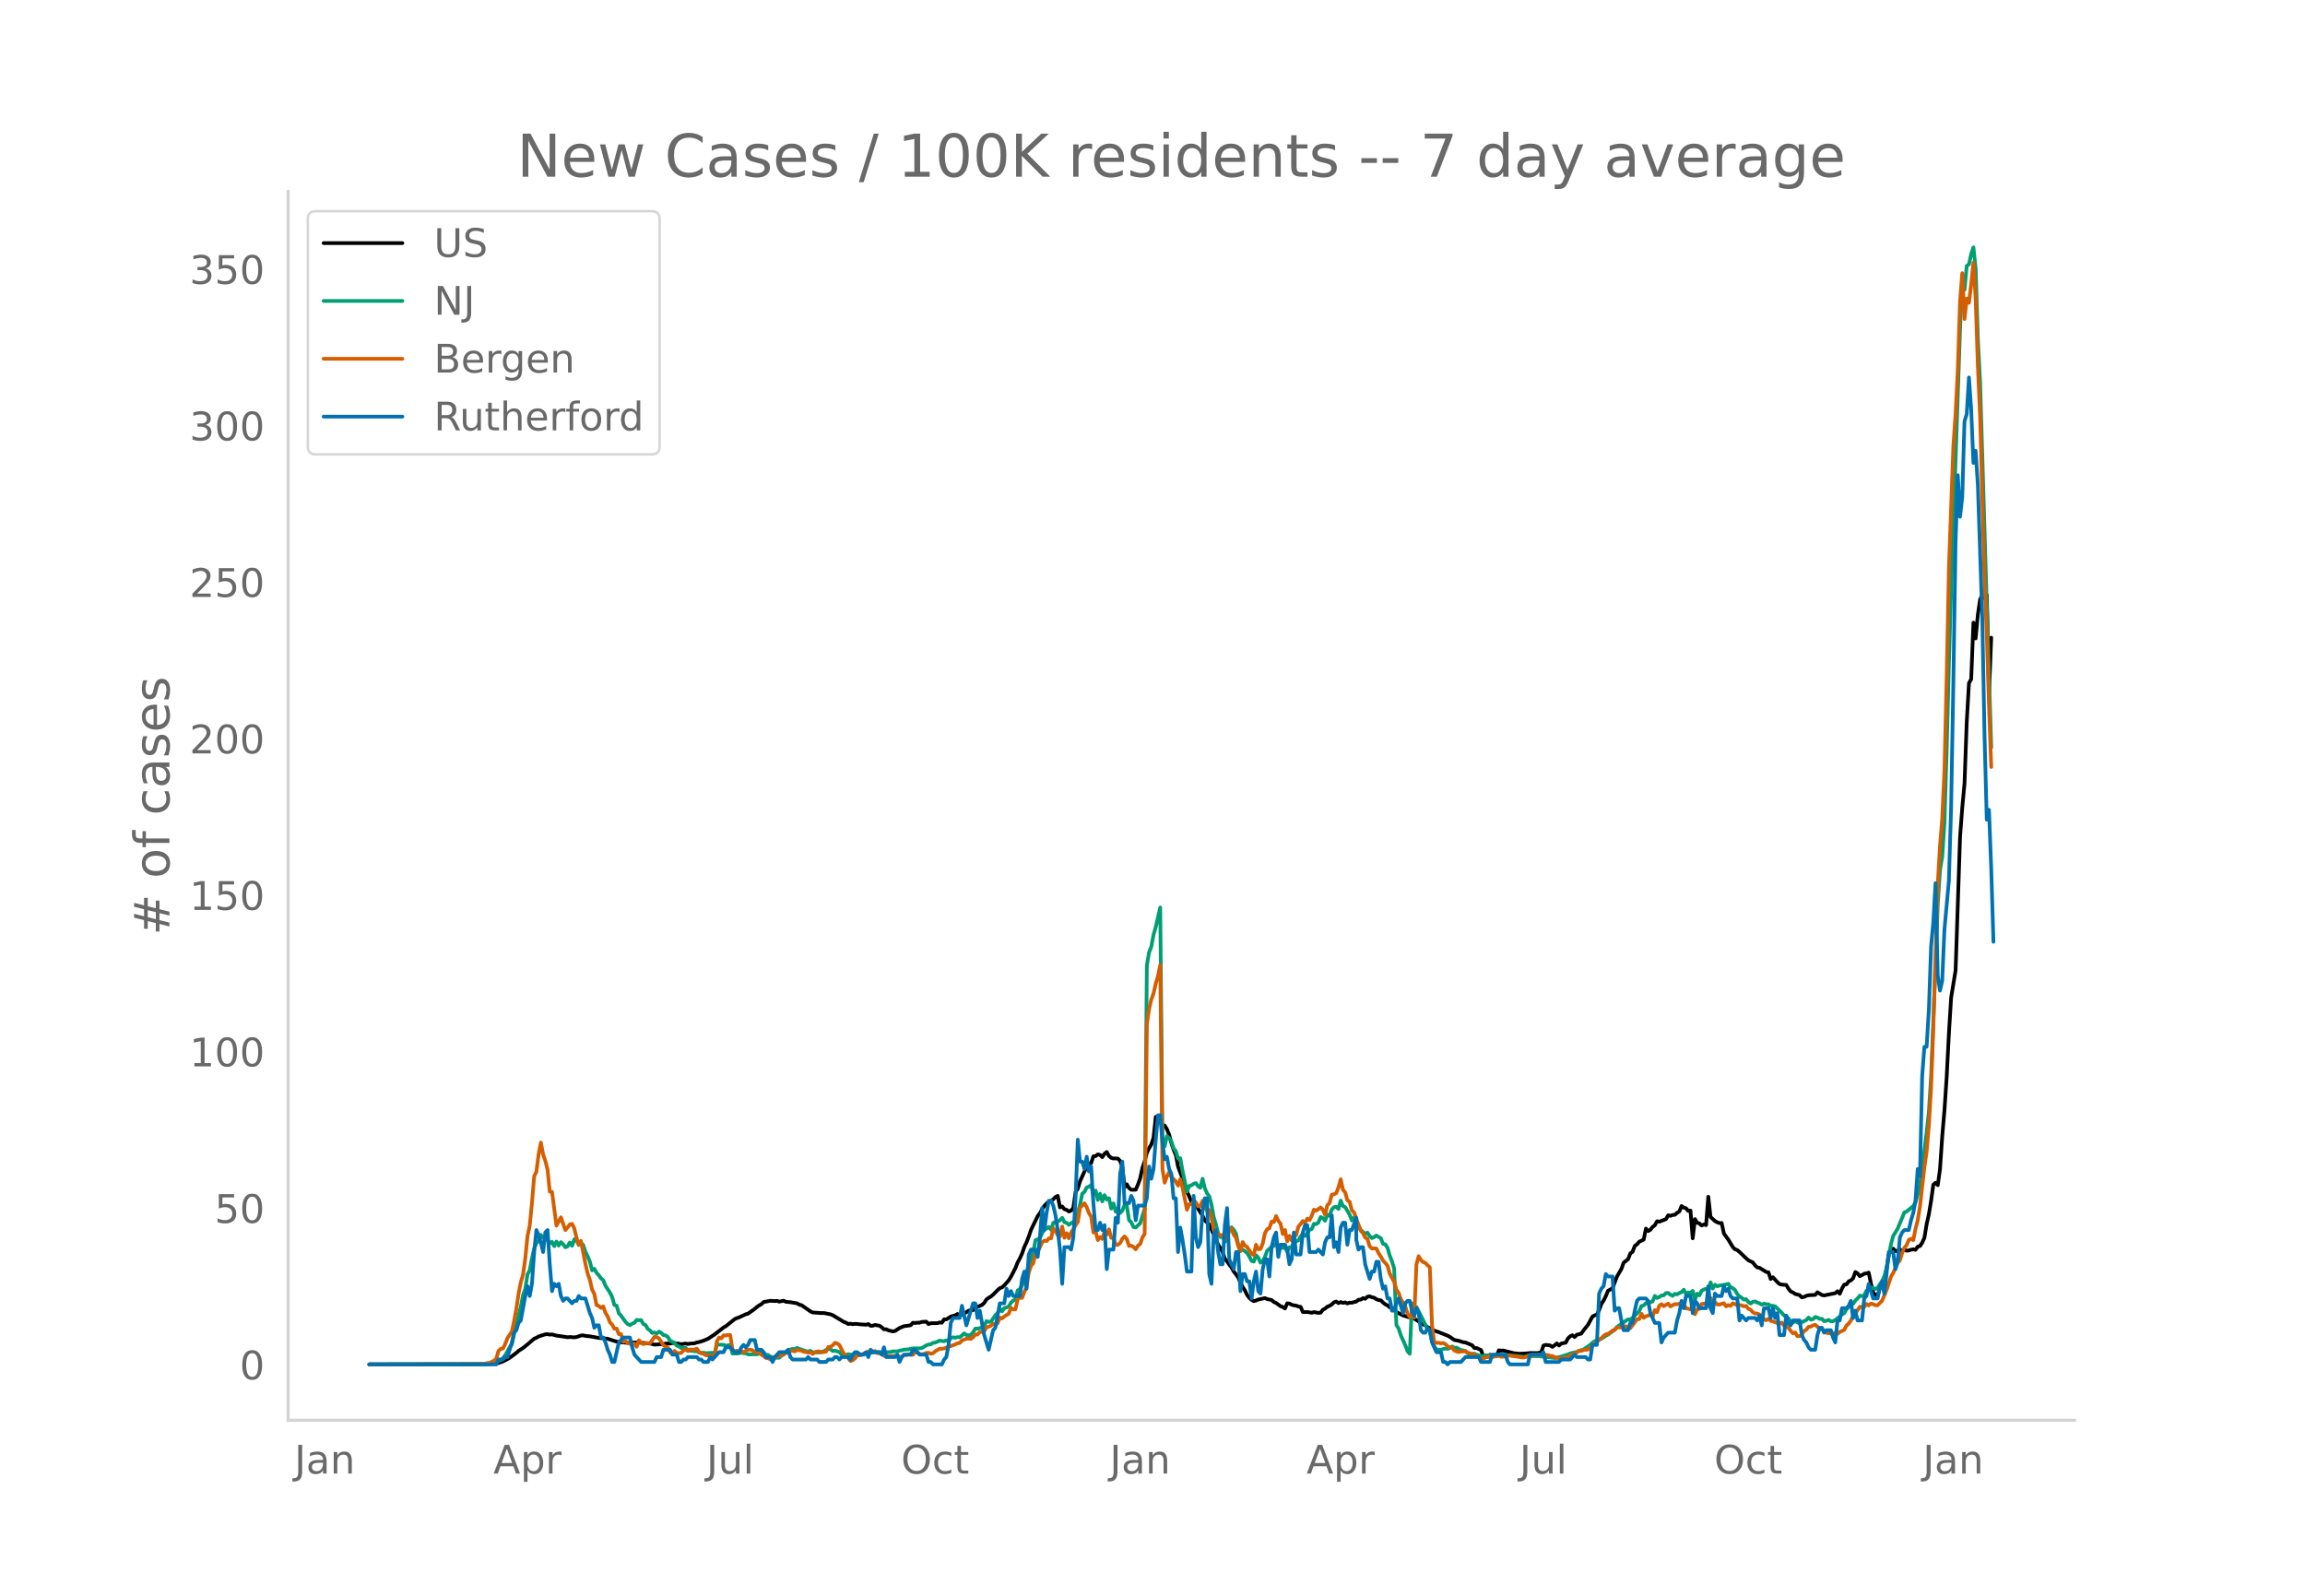 <svg height="864" viewBox="0 0 936 648" width="1248" xmlns="http://www.w3.org/2000/svg" xmlns:xlink="http://www.w3.org/1999/xlink"><defs><style>*{stroke-linecap:butt;stroke-linejoin:round}</style></defs><g id="figure_1"><path d="M0 648h936V0H0z" style="fill:#fff" id="patch_1"/><g id="axes_1"><path d="M117 576.72h725.4V77.76H117z" style="fill:none" id="patch_2"/><path clip-path="url(#pdf9f439cc8)" d="m149.973 554.04 46.134-.08 4.523-.19 1.81-.323 1.809-.604 1.809-.96.905-.5 2.713-2.04.905-.804 1.81-1.163 1.808-1.458 1.81-1.533.904-.777.905-.392.904-.523 2.714-.868.905-.064.904.187.905-.085 1.81.487 2.713.378 1.81.284.904-.09 1.81.131.904-.12 1.809-.621.904-.078.905.232 1.81.174 3.618.648 3.618.338 1.81.605 1.809.562 1.809.264 3.618.3.905-.232.904.073.905-.106 5.428.49 1.809.417 2.714-.137 1.809-.26.904-.069.905.05.905-.23 1.809.16 1.809.314 1.81-.246.904.178.904-.156 1.81-.134.904-.337.905-.155 1.809-.564 1.81-.771 2.713-1.763 3.618-2.833.905-.5 3.618-2.894.905-.426.905-.291 2.713-1.272.905-.24 2.714-1.927.904-.788.905-.637.905-.492.904-.874 2.714-.492 1.81.11.904-.076.904.314 1.81-.383.904.445 1.81.16 2.713.467.905.55.904.19 3.619 2.53.904.44 3.619.243.904-.03 2.714.532.905.351 4.523 2.74.904.316.905.542.905-.16.904.225.905-.128.904.023.905.137 2.714.179.904-.27.905.713.905-.043.904-.307 1.81.32.904.627.905.836.904-.05.905.462 1.81.425.904-.185 1.809-1.217 1.81-.73 1.808-.223.905-.166.905-1 .904.101.905-.126.904.006.905-.315 1.81-.1.904.972.904-.349 2.714-.04.905-.28.904.123.905-1.386.905.046 1.809-1.157 1.809-.512.905-.538.904.797.905-.638 1.809-.875.905-.636 1.809-.233.904-.964 2.714-1.127.905-.82.904-1.428.905-.655.905-.509.904-.763 1.81-1.836.904-.806.905-.311.904-.801 1.81-2.07.904-1.448 1.81-3.52.904-2.31.904-1.616.905-2.016.905-2.618.904-1.926.905-2.34.904-2.692 2.714-5.587.905-1.21.904-1.627.905-1.32.905-.96.904-.715.905-.31.904-.722.905-.898.905-.46.904 4.676.905-.386.904 1.135.905.259.905.662.904-.353.905-1.139.904-6.347.905-1.413.905-3.004 2.713-5.983.905-1.026.905-.414.904-2.719.905-.1.904-.681.905.201.905.916.904-1.389.905-.69.904 1.622.905.754.905.238.904-.035.905.084.904.944.905 2.445.905 8.313.904-1.27.905 1.539.904.692 1.81-.032.904-2.075.905-2.563.904-4.135.905-2.75.905-3.474.904-1.88.905-1.495.904-2.728.905-8.494.905 2.196.904-.36.905 1.411.904.279.905 1.474.905 2.257.904 3.37.905 2.752.904 2.113.905 4.713 1.81 4.806 1.809 5.384.904 1.896.905 2.236.904-.854.905 2.008.905 1.644 1.809 2.836.904 1.888 1.81 1.693 1.809 3.926.904 2.242.905 1.943 1.81 3.063.904 2.704.904 1.043.905 1.395.905 1.106.904 1.653.905 1.123.904 1.3.905 2.086.905 1.762.904 1.373.905 1.872.904 1.196.905.826.905.476.904-.232.905-.408 2.714-.577.904.39 1.81.39.904.79.905.419 1.809 1.284.904.337.905.6.905-2.092.904.096.905.466.904.27.905.085.905.39.904.114.905 2.066.904.076.905-.04 1.81.301.904-.27 1.809.346.905-.122.904-1.16.905-.479.904-.767.905-.348.905-.57.904-.887.905-.304.904.662.905-.446.905.327.904-.19.905.425.904-.324.905.015 1.81-.466.904-.719.904-.034.905-.617.905.257.904-.849.905-.147.904.374.905.179.905.602.904.364.905.092.904.902.905.733.905.413.904.806.905.188.904.432.905 1.268 2.714 1.41 2.714.826.904-.144 4.523 2.934.905.404.904.74.905.383 1.81 1.023 1.808.615 1.81.718 1.809.712.904.488 1.81 1.256 1.809.34 1.81.576.904.104 2.714 1.131.904 1.114.905.014 1.809.82.905 2.546 1.809.132.904-.771.905.464.905-.211.904.203.905-2.258.904.12.905-.035 4.523 1.141.905.039.904.15 3.619-.206.904-.126 2.714.06 1.81-.273.904-2.78.904-.303 1.81.219.904.606.905-.628.904-.788.905.87.905-.824 1.809-.353.904-1.704.905-.88.905-.433.904.731.905-.934 1.809-.452.905-1.317 1.809-2.26 1.809-3.338.905-.506.904-.265.905-1.876.904-2.473.905-1.393.905-1.814.904-2.191 1.81-.95 1.809-4.79 1.809-3.101.904-2.527 1.81-1.416.904-2.352.905-.652.904-2.392.905-.65.905-1.053 1.809-.854.904-4.47.905.984.905-.5.904-1.164.905-.676.904-1.636.905.18 2.714-1.045.904-1.55.905.205.905-.325.904-.087.905-.789.904-.556.905-2.216.905.667.904.246.905 1.062.904-.125.905 11.254.905-7.794.904 1.483.905.283.904.84.905-.436.905.268.904-11.511.905 8.212 1.81 1.642.904.519.904.318.905-.022.904 4.254 1.81 2.512 1.809 2.985.904.918.905.316.905.74 2.713 2.615.905.788 1.81.872.904 1.222.905.815.904.142 2.714 1.69.905.155.904 2.711.905-.717 1.809 1.982.905.795.904.21 1.81.14.904 1.543.905 1.103.904.388.905.623 1.809.485.905.912.904-.207.905-.439.904-.234 2.714-.155.905-1.051 1.809 1.116.905.171 4.523-.924.904-.786.905 1.023.904-2.08.905-1.63.905-.084.904-1.226.905-.415.904-.846.905-2.527.905.537.904 1.125.905-.43.904-.568.905-.126.905-.307.904 4.394.905 3.769.904.906.905.41.905-3.175.904-.915.905-1.074 1.809-11.594.905-1.852.904-.587.905 1.043.904-.26.905-.538.905.841.904-.654.905.377.904-.1.905-.3.905-.158.904.208.905-1.262.904-.272.905-1.354.905-1.999.904-5.533.905-4.017.904-5.445.905-6.577.905-.772.904.967.905-6.485.904-13.313.905-10.58.905-13.575.904-17.694.905-14.53 1.809-11.044 1.81-54.248.904-11.895.904-9.635.905-25.087.905-15.777.904-1.595.905-22.96.904 6.416.905-9.749.905-6.096.904-1.837.905 1.273.904-1.24.905 39.938.905-22.598h0" style="fill:none;stroke:#000;stroke-linecap:round;stroke-width:1.5" id="line2d_1"/><path clip-path="url(#pdf9f439cc8)" d="m149.973 554.04 47.039-.094 2.714-.243.904-.18.905-.309.905-.617.904-.286.905-.849.904-1.134 1.81-3.253.904-1.16.905-4.429 2.714-10.897.904-4.743.905-2.512.904-5.79.905-1.76.905-4.816.904-3.945.905-2.288.904-.684.905-2.588.905 1.1.904-.522 1.81 2.883.904-.65.905 1.74.904-1.87.905 1.667.904-1.425.905.84.905 1.247.904-.372.905-1.576.904 1.347.905-2.6.905.333.904 1.928.905-.765.904.748.905 2.77.905 1.867.904 2.187.905 3.549.904-.677.905 1.635.905.998.904 1.278.905.703.904 2.271 1.81 2.784.904 1.832.905 3.23.905.229.904 3.12.905.98 1.809 2.492.905.914.904.413.905-.597.904-.36.905-1.163.905.145.904-.094.905 1.634.904.398.905 1.568.905.617.904 1.068.905-.233.904.445.905-.775.905.436.904.95.905.092.904.697.905 1.483 1.81.879.904 1.157.904.286.905.67 1.81-.071.904.936.904.237.905-.01.905.227.904-.05.905.559.904.135.905-.084.905.21 2.713-.161.905.243.905-3.585 2.713.1.905.374 1.81-.366.904 3.532h1.809l.905-.122.904-.244.905.262.904.019.905.406.905.058.904-.082 1.81.03 1.809-.54.904.017.905.63.904.139.905.756.905.09 1.809.317.904-.039.905-.834.905-.511.904-1.096.905-.55.904-.388.905-.186.905.078.904-.475 1.81.67 1.809.639.904.186.905-.348.904.675 2.714-.033 1.81-.413.904-.576.905-.43.904.184.905.677.904-.11 1.81.496.904 1.137.905.572.904-.513.905-.276.905.178 1.809.23.904-.424.905-.14.905.369 1.809-.546 1.81-.204 1.808-.332 3.619.152 2.713-.188.905-.254 1.81.025.904-.325.905-.125.904-.296 1.81-.052.904-.318.905-.119 2.713-.006.905-.125 1.81-1.091.904-.342.904-.061.905-.613.905-.103 1.809-.795 1.809.246.905-.354.904.407.905-1.399.904-.255.905.17.905-.256.904.086.905-.734.904-.879.905.668.905.113.904-.143.905-1.071.904-1.478h.905l.905-.186 1.809-.871.904-1.993.905.298.905-.049 1.809-2.655.904-.794.905-1.903.905 1.116.904-1.255 1.81-.672.904-1.58.905-.843.904-.378.905-3.76.904-.551.905-1.41.905-3.993.904-1.271.905-3.128 1.809-4.88.905-5.161.904-.33.905-.508.904-2.022.905-1.41.905-.469.904-.646.905 1.165.904-2.784.905-.509.905-.01.904-.595.905-.959.904 1.773.905.263.905.8.904-.677.905-.499.904-.654 1.81-6.317.904-4.478.905-.763.904-1.778.905-.327.905-.669.904 4.115.905-1.872.904 3.835.905-2.525.905 3.087.904-2.531.905 1.768.904-.503.905 4.189.905-2.087.904 3.326.905-1.302.904 1.823.905-.918.905-2.38.904.393.905 5.836.904.873.905 1.934.905.186 1.809-1.703 1.81-5.85.904-98.834.904-5.33.905-2.318.904-4.871.905-3.107 1.81-7.924.904 93.534.904 3.43.905-4.142.905.791.904 1.341.905 2.887.904 1.042.905 3.034.905-.084.904 4.986 1.81 8.604.904-2.349.905-.278.904-.592.905-.305.905 1.286.904.617.905-3.65.904 3.83.905 2.012.905 1.283.904 3.324.905 5.109.904 2.978.905 3.594.905 1.562.904-.09.905 1.95.904-.873.905-4.209.905-.75.904 1.014.905 1.539.904 4.424.905 2.281.905-.114.904.533.905.777.904 1.402.905 1.797.905.28.904-2.574.905.971.904 2.026.905-.61.905-1.683.904-2.57.905-.734.904-.895.905-.268.905-1.171.904.78.905.35.904.844.905-.265.905 1.707.904-1.711.905-.172.904-1.27.905-1.058.905-.297.904-1.615.905-1.053.904.836.905-1.097.905-1.345.904-.36.905-2.13.904.147.905-.673.905-2.22.904.442.905 1.08.904-2.468.905.497.905-2.59.904-.961.905-.143.904.875.905-3.402.905 2.187.904.452 1.81 3.054.904 2.374.905-1.172.904 2.609.905.687.904 1.729 1.81 1.572.904-.495.905 1.386.904.847.905-.385.905-.66 1.809 1.085.904 2.28.905.18.905 1.406.904 3.162.905 2.329.904 2.974.905 22.87.905 1.462.904 2.789 1.81 4.013.904 2.44.905 1.014.904-20.417.905 2.29.904-.855 1.81 3.518 1.809 3.675.904 1.7.905.905.905 4.176.904 2.014.905 1.316.904.008.905.143.905-.4.904-.172.905.086.904-.272.905-.673.905.548.904-.065 1.81 1.026.904.1.905.342.904.789.905.251.905.112.904-.194.905.472 1.809.48.905-.054.904-.21 1.81.052.904-.075.905.182.904-.125.905.039.904.223 1.81-.043 1.809-.313.904.212 1.81.1 2.713.35 1.81-.039 1.809-.229 2.714-.008 2.713.34 3.619.44 2.714-.592 1.809-.597.904-.263.905-.428 2.714-.599.904-.486 1.81-.495 2.713-1.899.905-.848.905-.638 2.713-1.049.905-.509.905-.676.904-.43 2.714-2.064.905-1.061.904-.577.905-.795.904-.464.905-.73.905-.492.904.034.905-.646 2.714-2.743.904-2.095.905-.215.904-.905.905-.393.905.018.904-.343.905-2.24.904.83.905-.36.905-.654.904-.074.905-.891.904-.066.905.712.905.458.904-.818.905.237.904-.554.905-.348.905-.997.904 1.752.905-.642.904.278.905-.906.905 3.627.904-2.484.905.679.904-1.9.905-.502.905-.272.904.83.905-3.443.904 2.5.905-1.529.905.593.904-.263 1.81-.287 1.809-.415.904 1.444.905.282.904.795.905 1.633.905.949.904.566.905.724.904-.154.905 1.151.905.611.904-.703.905-.178.905.491.904.296.905.536.904-.4.905.218.905.043.904.597.905.012.904.217 2.714 2.635.905 1.098.904.382.905.826.905 1.308.904.348.905-.66.904.637.905.223.905-.36 1.809-.854.904-1.016.905.817.905-.184.904-.875.905.25.904.527.905-.018.905.942.904-.161.905-.354.904.59.905-.063.905-.509 1.809-1.347.904-.891.905-.48.905-1.585.904-1.042 1.81-1.196.904-1.329.905-.854.904-1.147.905.202.904-.37.905-1.842.905-.531.904-.773.905.194.904.428.905-.546 1.81-2.676.904-2.003.904-3.294 1.81-9.695.904-3.326 1.81-2.958 2.713-6.593.905-.372 2.714-2.214.904-1.494.905-3.283.904-3.954.905-6.23 1.81-14.962.904-8.375.904-14.14 1.81-45.879.904-24.197.905-13.93.904-5.39.905-13.778.905-29.778.904-34.86.905-30.22 3.618-105.47.905-22.101.904 5.95.905-9.683.905-.632.904-4.215.905-2.684.904 8.596.905 28.64.905 17.563 2.713 90.482 1.81 57.78h0" style="fill:none;stroke:#009e73;stroke-linecap:round;stroke-width:1.5" id="line2d_2"/><path clip-path="url(#pdf9f439cc8)" d="m149.973 554.04 43.42-.097 3.619-.176.905-.272h.904l.905-.546.904-.409.905-.876.905-3.156.904-.798.905-.117.904-1.83.905-2.397 1.81-2.687.904-4.344.904-4.947.905-6.096.905-4.597.904-3.136.905-6.525.904-9.096.905-4.246.905-9.115.904-10.927.905-1.87.904-7.05.905-4.753.905 4.753.904 2.648.905 3.545.904 8.96.905.097 1.81 13.712 1.808-3.37 1.81 5.162.904-1.052.905-1.246.904-.214.905 1.791.905 3.857.904 2.727.905-1.461 1.81 9.388.904 3.857.904 2.629.905 3.876.904 1.83.905 4.5.905.312.904.818.905-.604.904 2.63.905 1.46.905 2.337.904.955.905 1.675.905-.039.904 2.24.905.02.904 3.096.905-.292.905.857.904.195 1.81.02.904 1.226.905-2.63.904.877.905.702.904-.41 1.81.04 1.809-2.61.904.097.905.526 1.81 2.766.904.603.904.332.905 2.006.905.194.904-.798.905.798.904.078.905-.078.905-.993.904-.39.905.604.904-.642.905.136.905-.078.904-.35.905 1.304.904.604.905.117.905.643 1.809.039.904.409.905-.02.905-6.077.904-1.538.905.35.904-1.266.905.117.905-.311.904.116.905 5.96.904.76.905-.37.905.312.904-.176.905.526.904-.662.905-.448.905.039.904.195.905.76 1.809.291.905.78.904.525.905.78.904.136.905.448.905-.662.904-.04.905-.506 1.809-.467.905-.331.904-.643h.905l.904-.838h.905l.905.254.904-.604 1.81.292.904.448.905.078.904.312.905-.176.904.682.905-.682.905-.311h.904l.905.35 1.809-.33.905-1.812.904-.098.905-.623.904-.993.905.253.905.623 1.809 3.584.904.545 1.81 2.357.904-.331.905-.76.904-1.246.905.02.905-.234.904-.526 1.81-.76.904.253.905-.292.904-.156.905.838.904.078.905.292.905.72.904-.058.905.214 3.618-.175.905.468.905-.04.904-.681.905-.02.904-.311.905.156h.905l.904-.974.905.117.904.564.905.098.905-.117.904-.39.905-.078.904.39.905-.195.905-.798 1.809-1.052.904.02.905-.137 1.81-.662 1.808-.623.905-.332.905-.467.904-.156.905-.954 1.809-.76.905-.039.904.117.905-.643.904-1.149.905.04.905-1.053.904-.039.905-.253.904-1.539 1.81-.662.904-.915.905.526.904-.604.905-2.357.905.35.904-.798 1.81-1.13.904-2.337.905.624.904-.078.905-3.915.904-.974.905.292.905-2.454.904-1.987.905-5.901.904-2.708.905-1.032.905-3.74.904-.974.905-1.753.904-2.084.905-.662.905.214.904-1.09.905-.04.904-4.05.905 1.07.905 1.734.904.507.905-4.032.904 4.538.905-1.87.905 2.065.904-2.338.905-1.285.904-1.636.905-1.305.905-5.882 1.809-1.734.904 1.578.905 2.376.905 1.48.904 6.408.905-.33.904 3.408.905-1.208.905.74.904-2.882.905 1.11.904-2.104.905 3.448h.905l.904 2.824h.905l.904-.701.905-1.811.905-.877.904 1.052.905 2.785.904-.078.905.487.905.955.904-1.48.905-.643.904-2.65.905-1.46.905-85.077.904-6.252.905-3.896.904-2.434.905-4.032.905-3 .904-4.48.905 82.857.904 5.512.905-2.551.905-1.695.904 1.87 1.81 1.87.904 1.714.905-2.61.904 3.35 1.81 9.037.904-2.24.905-.02.904-1.265.905.506.905 1.617.904-.059.905-2.162.904 2.669.905 1.246.905-.194.904 3.019.905 5.22.904 2.025.905-.72.905.818.904-.215.905 1.91.904-.274.905-4.48.905.254.904 2.454.905 1.227.904 3.37.905 2.162.905-3.76.904 1.461.905.585 1.809 2.726.905.546.904-4.227.905 1.831.904-.097.905-2.22.905-4.208.904-1.616.905-.39.904-2.707.905.214.905-2.415.904 1.909.905 1.149.904 4.207.905-1.636.905 4.616.904-2.24.905 1.87.904-2.357.905.253.905-3.506.904-1.013.905-1.266.904.74.905-1.694.905.604.904-1.773.905-2.493.904.429 1.81-1.325.904.896.905 2.104.904-3.896.905-.915.905-3.39.904-.135.905-.468.904-2.318.905-3.31.905 4.206.904 1.091.905 3.253.904.565.905 3.486.905.838 2.713 7.498.905.896.905 1.831.904.506.905 3.058.904.877.905-.059.905.059.904 1.89.905 1.363.904 1.636.905.935.905 1.13.904 3.194.905 1.81.904 1.462.905 3.35.905 1.188.904 2.63 1.81 2.94.904 2.883.905 1.402.904-1.636.905 1.87.904-21.58.905-3.35.905 1.557.904.838.905.331.904.993.905.78.905 23.548.904 6.933.905.215.904-.02.905.234.905-.136.904.428.905.877.904.428.905.078.905 1.208.904.39.905.252.904-.253h.905l.905-.175.904.74.905.175 1.81.604.904.623 1.809.877.905.039.904-.429.905-.195 1.809-.058.905-.097.904-.254.905-.097.904.41 1.81-.118.904-.35.905-.04 5.427.858.905-.312.905-.487.904.04 1.81-.332 2.713-.156.905.234 1.809-.04.905.332.904.078 1.81.799 2.713.194.905-.506.904-.098 1.81-1.07.904-.312 1.81-1.11h.904l.905-.312 1.809-.214.904-.819.905-.973 3.618-2.766.905-.955.905-.662.904-.234.905-.545.904-.76.905-.253.905-.974 1.809-.077.904-.468.905.078.905.253.904.448 2.714-3.584.905-.097.904-2.123.905 1.617.904-.643.905-.214.905-.507.904.877.905-2.65.904.819.905-2.571.905-.662.904.798 1.81-1.013.904 1.13 1.81-.954.904.097.904-.253.905.467.905-.272.904 1.714.905.116.904.293.905-.682.905 2.649.904-2.006.905-.156.904-1.967 1.81-.254.904.994.905-3.253.904 1.948.905-.273.905 1.013.904.039 1.81-.565.904 1.285.905-.506.904.312.905-1.072 1.81.819.904-.059.904.078.905.448.904-.175.905 1.188.905.35.904 1.013.905.487.905.059.904.35.905 1.032.904.838.905.487.905-.604.904.877.905.175 1.809.701.905.195.904-.39.905 1.286.904-.448 1.81 2.532.904.993.905-.35.904 1.519.905-.04.905-.583.904-1.52.905-.506.904-1.169.905-.097.905-.526.904-.195.905.74.904 1.091.905-.273.905.994.904.662.905.234 1.809.156.905-.429.904.506.905-.779 1.809-.818.905-1.772.904-.799.905-1.246.904-1.987.905-.915 1.81-2.65 1.808.02.905-1.227.905.623.904-.74.905.215.904.448h.905l1.81-1.85 1.808-4.247 1.81-5.512.904-1.52 1.81-4.09.904-1.012.905-3.02.904-2.103.905-1.013.904-2.181.905-.429.905.546.904-4.577.905-3.487.904-5.59 1.81-16.01.904-6.252.905-10.654.904-15.621.905-23.88 1.81-58.704.904-15.211.904-11.278.905-19.497.905-38.175.904-44.058 1.81-49.589.904-12.972.905-17.977.904-27.775.905-11.355.904 18.62.905-8.297.905 1.714.904-7.557.905-8.785.904 14.628.905 27.502.905 20.315 1.809 67.196.904 21.386.905 29.489.905 24.308h0" style="fill:none;stroke:#d55e00;stroke-linecap:round;stroke-width:1.5" id="line2d_3"/><path clip-path="url(#pdf9f439cc8)" d="M149.973 554.04h51.562l.905-1.984h1.809l.904-.992h.905l1.81-5.952.904-3.968.904-.992.905-2.976.905-.992 1.809-9.92.904-3.968.905 3.968.905-4.96.904-12.896.905-8.929.904 1.984.905 2.977.905 3.968.904-7.937.905-.992.904 13.889.905 10.912.905-2.976.904.992.905-.992.904 4.96.905 1.984.905-.992h.904l1.81 1.984.904-.992h.905l.904-1.984.905.992h1.81l1.808 5.952.905 1.984.904 3.968.905-.992h.905l.904 4.96h.905l.904 1.984.905 2.976.905 1.984.904 2.976h.905l1.81-7.936 1.808-1.984h2.714l.905 3.968.904 2.976 2.714 2.976h5.428l.904-1.984h1.81l.904-2.976h2.714l.905 1.984h1.809l.904 2.976h.905l.905-.992h.904l.905-.992h3.618l.905.992h.904l.905.992h1.81l.904-1.984.904.992 2.714-2.976h1.81l.904-1.984h1.81l1.808 1.984h1.81l.904-1.984.905-.992.904.992.905-.992.905-1.984h1.809l.904 3.968h1.81l.904.992.905 1.984h1.809l.905 1.984.904-1.984 1.81-1.984h2.713l.905-.992.904 2.976.905.992h5.428l.904-.992.905.992h2.714l.904.992h2.714l.905-.992h1.809l.904-.992h.905l.905.992.904-.992h2.714l.905.992.904-1.984.905-.992h.904l.905.992h1.81l.904-.992.904 1.984.905-2.976.905.992h2.713l.905.992.905-2.976.904 3.968h3.619l.904-.992.905 2.976.905-1.984.904-.992h2.714l.905-1.984h.904l1.81 1.984h2.713l.905 2.976h.904l.905.992h3.618l.905-1.984.905-.992.904-4.96.905-8.928.904-1.984h2.714l.905-4.96 1.809 7.936 2.714-8.928h.904l.905 5.952.905-2.976 1.809 9.92 1.809 5.952 1.81-7.936.904-.992 1.809-9.92h1.81l.904-5.952.904 2.976.905-1.984.905 1.984h2.713l.905-6.944.905-2.976.904 6.944.905-13.888.904-1.984h1.81l.904 2.976.905-7.937.904-11.904.905 8.928.905-6.944.904-4.96h.905l.904 1.984.905 3.968.905 5.952.904 7.937.905 13.888.904-14.88h1.81l.904.992.905-4.96.904-15.873.905-23.808.905 8.928h.904l.905 2.976.904-4.96.905 5.952.905-1.984.904 14.88.905 10.912h.904l.905-2.976.905 2.976.904-1.984.905 17.857.904-7.936h1.81l.904-12.897.905 1.984.904-19.84.905-4.96.905 16.864h1.809l.904-2.976.905 1.984.905 7.936.904-5.952h2.714l.905-2.976.904-12.896.905 4.96.904-3.968.905-11.904.905-9.92h.904l.905 10.912.904 6.944.905-.992.905 4.96.904 1.984.905 9.92h.904l.905 21.825.905-9.92.904 4.96.905 5.952.905 6.944h1.809l.904-30.753.905 16.864.905 3.969.904-1.984.905-12.897.904-4.96h.905l.905 30.753.904 3.968.905-19.84.904-1.985.905 8.929.905 4.96h.904l.905-15.873.904-6.944.905 20.833 1.81 3.968.904-6.944h.904l.905 15.872.905-6.944h.904l.905 2.976h.904l.905 6.944.905-6.944.904-3.968.905 7.936.904.992.905-9.92.905-3.968h.904l.905 6.944.904-11.904.905-3.969.905-1.984.904 9.92.905-4.96h1.809l.905 1.985.904 5.952.905-1.984.904-10.913.905 8.929h1.81l.904-8.929.904-2.976h.905l.905 10.913h2.713l.905-.992 1.81 1.984.904-4.96.904-1.985h.905l.905-8.928.904 12.897.905-1.984.904 3.968.905-9.92.905-1.985h.904l.905 8.929.904-5.953h.905l1.81-4.96v8.928l.904 3.969.904-.992h.905l.905 6.944 1.809 5.952.904-2.976h.905l.905-3.968h.904l.905 6.944.904 3.968.905-.992.905 4.96h.904l.905 4.96h.904l.905-2.976.905-1.984 1.809 5.952.904-3.968.905-.992h.905l.904 3.968.905 1.984.904-2.976.905 1.984.905 6.944.904.992h.905l.904-1.984.905.992.905 4.96 1.809 3.968h1.81l.904 3.968h.904l.905.992.904-.992h4.523l1.81-1.984h5.427l.905 1.984h3.618l.905-2.976h5.428l.904 2.976.905.992h7.237l.904-3.968h4.523l.905-.992.904 3.968h5.428l.905-.992h3.618l1.81-1.984.904.992h3.618l.905.992h.904l.905-5.952h1.81l.904-20.832.904-1.984.905-.992.905-4.96.904.992h1.81l.904 13.888.905-.992h.904l.905 4.96.904 3.968h1.81l.904-2.976h.905l.904-4.96.905-3.968.905-.992h2.713l.905.992.905 4.96 1.809 3.968h1.809l.905 7.936.904-1.984 1.81-1.984h2.713l.905-4.96.904-2.976.905-4.96.905 2.976.904-4.96h1.81l.904 6.944.905-4.96.904.992.905 1.984h2.714l.904-8.928.905 8.928.904 1.984.905-7.936.905.992h1.809l.904-3.968.905 1.984.905-.992.904 2.976.905.992h1.81l.904 8.928.904-1.984 1.81 1.984.904-.992h2.714l.905.992.904-1.984.905 3.968.904-6.944h1.81l.904 3.968.905-3.968.904 3.968.905-1.984.905 8.928h1.809l.904-7.936.905 2.976.905.992.904-1.984h2.714l.905 5.952.904 1.984.905.992.904 1.984.905.992h1.81l.904-5.952.904-2.976h.905l.905 1.984.904-.992h1.81l.904 2.976.905 1.984.904-8.928h.905l.904-4.96h1.81l.904-.992.905-1.984.904 6.944.905-2.976.905 3.968h1.809l.904-8.928.905-.992.905-4.96 1.809 5.952h1.809l.905-4.96.904-1.984.905 4.96.904-7.936.905-8.928h1.81l.904 6.944.904-2.976.905-9.92.905-1.985.904-.992h1.81l.904-3.968.905-2.976.904-4.96.905-12.896.904 2.976.905-40.672.905-11.904h.904l.905-14.88.904-25.793.905-9.92.905-15.872.904 37.696.905 5.952.904-3.968.905-20.832 1.81-19.84.904-29.76.904-50.593.905-57.536.905-26.785.904 16.865.905-7.936.904-30.753.905-2.976.905-14.88.904 12.896.905 21.824.904-4.96.905 13.888 1.81 54.561.904 47.616.904 33.729.905-3.968.905 23.808.904 29.76h0" style="fill:none;stroke:#0072b2;stroke-linecap:round;stroke-width:1.5" id="line2d_4"/><path d="M117 576.72V77.76" style="fill:none;stroke:#d3d3d3;stroke-linecap:square;stroke-linejoin:miter;stroke-width:1.25" id="patch_3"/><path d="M117 576.72h725.4" style="fill:none;stroke:#d3d3d3;stroke-linecap:square;stroke-linejoin:miter;stroke-width:1.25" id="patch_4"/><g id="matplotlib.axis_1"><g id="xtick_1"><g style="fill:#696969" transform="matrix(.16 0 0 -.16 119.548 598.378)" id="text_1"><defs><path d="M9.813 72.906h9.859V5.078q0-13.187-5-19.14-5-5.954-16.094-5.954h-3.75v8.297h3.078q6.531 0 9.219 3.672Q9.813-4.39 9.813 5.078z" id="DejaVuSans-74"/><path d="M34.281 27.484q-10.89 0-15.093-2.484-4.204-2.484-4.204-8.5 0-4.781 3.157-7.594 3.156-2.797 8.562-2.797 7.485 0 12 5.297 4.516 5.297 4.516 14.078v2zm17.922 3.72V0H43.22v8.297Q40.14 3.328 35.547.953q-4.594-2.375-11.234-2.375-8.391 0-13.36 4.719Q6 8.016 6 15.922q0 9.219 6.172 13.906 6.187 4.688 18.437 4.688h12.61v.89q0 6.203-4.078 9.594-4.078 3.39-11.453 3.39-4.688 0-9.141-1.124-4.438-1.125-8.531-3.375v8.312q4.921 1.906 9.562 2.844 4.64.953 9.031.953 11.875 0 17.735-6.156 5.86-6.14 5.86-18.64z" id="DejaVuSans-97"/><path d="M54.89 33.016V0h-8.984v32.719q0 7.765-3.031 11.61-3.031 3.858-9.078 3.858-7.281 0-11.484-4.64-4.204-4.625-4.204-12.64V0H9.08v54.688h9.03v-8.5q3.235 4.937 7.594 7.374Q30.078 56 35.797 56q9.422 0 14.25-5.828 4.844-5.828 4.844-17.156z" id="DejaVuSans-110"/></defs><use xlink:href="#DejaVuSans-74"/><use x="29.492" xlink:href="#DejaVuSans-97"/><use x="90.771" xlink:href="#DejaVuSans-110"/></g></g><g id="xtick_2"><g style="fill:#696969" transform="matrix(.16 0 0 -.16 200.36 598.378)" id="text_2"><defs><path d="M34.188 63.188 20.797 26.906h26.812zm-5.579 9.718h11.188L67.578 0h-10.25l-6.64 18.703h-32.86L11.188 0H.78z" id="DejaVuSans-65"/><path d="M18.11 8.203v-29H9.077v75.484h9.031v-8.296q2.844 4.875 7.157 7.234Q29.594 56 35.594 56q9.968 0 16.187-7.906 6.235-7.907 6.235-20.797T51.78 6.484q-6.218-7.906-16.187-7.906-6 0-10.328 2.375-4.313 2.375-7.157 7.25zm30.578 19.094q0 9.906-4.079 15.547-4.078 5.64-11.203 5.64-7.14 0-11.218-5.64-4.079-5.64-4.079-15.547 0-9.906 4.078-15.547 4.079-5.64 11.22-5.64 7.124 0 11.202 5.64t4.078 15.547z" id="DejaVuSans-112"/><path d="M41.11 46.297q-1.516.875-3.297 1.281Q36.03 48 33.89 48q-7.625 0-11.703-4.953-4.079-4.953-4.079-14.234V0H9.08v54.688h9.03v-8.5q2.844 4.984 7.375 7.39Q30.031 56 36.531 56q.922 0 2.047-.125 1.125-.11 2.484-.36z" id="DejaVuSans-114"/></defs><use xlink:href="#DejaVuSans-65"/><use x="68.408" xlink:href="#DejaVuSans-112"/><use x="131.885" xlink:href="#DejaVuSans-114"/></g></g><g id="xtick_3"><g style="fill:#696969" transform="matrix(.16 0 0 -.16 286.866 598.378)" id="text_3"><defs><path d="M8.5 21.578v33.11h8.984V21.922q0-7.766 3.016-11.656 3.031-3.875 9.094-3.875 7.265 0 11.484 4.64 4.234 4.64 4.234 12.656v31h8.985V0h-8.984v8.406Q42.047 3.422 37.718 1q-4.313-2.422-10.032-2.422-9.421 0-14.312 5.86Q8.5 10.296 8.5 21.578zM31.11 56z" id="DejaVuSans-117"/><path d="M9.422 75.984h8.984V0H9.422z" id="DejaVuSans-108"/></defs><use xlink:href="#DejaVuSans-74"/><use x="29.492" xlink:href="#DejaVuSans-117"/><use x="92.871" xlink:href="#DejaVuSans-108"/></g></g><g id="xtick_4"><g style="fill:#696969" transform="matrix(.16 0 0 -.16 365.909 598.378)" id="text_4"><defs><path d="M39.406 66.219q-10.75 0-17.078-8.016-6.312-8-6.312-21.828 0-13.766 6.312-21.781 6.328-8 17.078-8 10.735 0 17.016 8 6.281 8.015 6.281 21.781 0 13.828-6.281 21.828-6.281 8.016-17.016 8.016zm0 8q15.328 0 24.5-10.281 9.188-10.282 9.188-27.563 0-17.234-9.188-27.516-9.172-10.28-24.5-10.28-15.375 0-24.593 10.25-9.204 10.265-9.204 27.546t9.204 27.563q9.218 10.28 24.593 10.28z" id="DejaVuSans-79"/><path d="M48.781 52.594v-8.407q-3.812 2.11-7.64 3.157-3.828 1.047-7.735 1.047-8.75 0-13.593-5.547-4.829-5.532-4.829-15.547 0-10.016 4.829-15.563 4.843-5.53 13.593-5.53 3.907 0 7.735 1.046 3.828 1.047 7.64 3.156V2.094Q45.016.344 40.984-.531q-4.015-.89-8.562-.89-12.36 0-19.64 7.765-7.266 7.765-7.266 20.953 0 13.375 7.343 21.031Q20.22 56 33.016 56q4.14 0 8.093-.86 3.953-.843 7.672-2.546z" id="DejaVuSans-99"/><path d="M18.313 70.219V54.688h18.5v-6.985h-18.5V18.016q0-6.688 1.828-8.594 1.828-1.906 7.453-1.906h9.218V0h-9.218q-10.407 0-14.36 3.875-3.953 3.89-3.953 14.14v29.688H2.687v6.984h6.594V70.22z" id="DejaVuSans-116"/></defs><use xlink:href="#DejaVuSans-79"/><use x="78.711" xlink:href="#DejaVuSans-99"/><use x="133.691" xlink:href="#DejaVuSans-116"/></g></g><g id="xtick_5"><g style="fill:#696969" transform="matrix(.16 0 0 -.16 450.632 598.378)" id="text_5"><use xlink:href="#DejaVuSans-74"/><use x="29.492" xlink:href="#DejaVuSans-97"/><use x="90.771" xlink:href="#DejaVuSans-110"/></g></g><g id="xtick_6"><g style="fill:#696969" transform="matrix(.16 0 0 -.16 530.539 598.378)" id="text_6"><use xlink:href="#DejaVuSans-65"/><use x="68.408" xlink:href="#DejaVuSans-112"/><use x="131.885" xlink:href="#DejaVuSans-114"/></g></g><g id="xtick_7"><g style="fill:#696969" transform="matrix(.16 0 0 -.16 617.045 598.378)" id="text_7"><use xlink:href="#DejaVuSans-74"/><use x="29.492" xlink:href="#DejaVuSans-117"/><use x="92.871" xlink:href="#DejaVuSans-108"/></g></g><g id="xtick_8"><g style="fill:#696969" transform="matrix(.16 0 0 -.16 696.089 598.378)" id="text_8"><use xlink:href="#DejaVuSans-79"/><use x="78.711" xlink:href="#DejaVuSans-99"/><use x="133.691" xlink:href="#DejaVuSans-116"/></g></g><g id="xtick_9"><g style="fill:#696969" transform="matrix(.16 0 0 -.16 780.812 598.378)" id="text_9"><use xlink:href="#DejaVuSans-74"/><use x="29.492" xlink:href="#DejaVuSans-97"/><use x="90.771" xlink:href="#DejaVuSans-110"/></g></g></g><g id="matplotlib.axis_2"><g id="ytick_1"><g style="fill:#696969" transform="matrix(.16 0 0 -.16 97.32 560.119)" id="text_10"><defs><path d="M31.781 66.406q-7.61 0-11.453-7.5Q16.5 51.422 16.5 36.375q0-14.984 3.828-22.484 3.844-7.5 11.453-7.5 7.672 0 11.5 7.5 3.844 7.5 3.844 22.484 0 15.047-3.844 22.531-3.828 7.5-11.5 7.5zm0 7.813q12.266 0 18.735-9.703 6.468-9.688 6.468-28.141 0-18.406-6.468-28.11-6.47-9.687-18.735-9.687-12.25 0-18.718 9.688-6.47 9.703-6.47 28.109 0 18.453 6.47 28.14Q19.53 74.22 31.78 74.22z" id="DejaVuSans-48"/></defs><use xlink:href="#DejaVuSans-48"/></g></g><g id="ytick_2"><g style="fill:#696969" transform="matrix(.16 0 0 -.16 87.14 496.57)" id="text_11"><defs><path d="M10.797 72.906h38.719v-8.312H19.828v-17.86q2.14.735 4.281 1.094 2.157.36 4.313.36 12.203 0 19.328-6.688 7.14-6.688 7.14-18.11 0-11.765-7.328-18.296-7.328-6.516-20.656-6.516-4.593 0-9.36.781-4.75.782-9.827 2.344v9.922q4.39-2.39 9.078-3.563 4.687-1.171 9.906-1.171 8.453 0 13.375 4.437 4.938 4.438 4.938 12.063 0 7.609-4.938 12.047-4.922 4.453-13.375 4.453-3.953 0-7.89-.875-3.922-.875-8.016-2.735z" id="DejaVuSans-53"/></defs><use xlink:href="#DejaVuSans-53"/><use x="63.623" xlink:href="#DejaVuSans-48"/></g></g><g id="ytick_3"><g style="fill:#696969" transform="matrix(.16 0 0 -.16 76.96 433.021)" id="text_12"><defs><path d="M12.406 8.297h16.11v55.625l-17.532-3.516v8.985l17.438 3.515h9.86V8.296H54.39V0H12.406z" id="DejaVuSans-49"/></defs><use xlink:href="#DejaVuSans-49"/><use x="63.623" xlink:href="#DejaVuSans-48"/><use x="127.246" xlink:href="#DejaVuSans-48"/></g></g><g id="ytick_4"><g style="fill:#696969" transform="matrix(.16 0 0 -.16 76.96 369.473)" id="text_13"><use xlink:href="#DejaVuSans-49"/><use x="63.623" xlink:href="#DejaVuSans-53"/><use x="127.246" xlink:href="#DejaVuSans-48"/></g></g><g id="ytick_5"><g style="fill:#696969" transform="matrix(.16 0 0 -.16 76.96 305.924)" id="text_14"><defs><path d="M19.188 8.297h34.421V0H7.33v8.297q5.609 5.812 15.296 15.594 9.703 9.797 12.188 12.64 4.734 5.313 6.609 9 1.89 3.688 1.89 7.25 0 5.813-4.078 9.469-4.078 3.672-10.625 3.672-4.64 0-9.797-1.61-5.14-1.609-11-4.89v9.969Q13.767 71.78 18.938 73q5.188 1.219 9.485 1.219 11.328 0 18.062-5.672 6.735-5.656 6.735-15.125 0-4.5-1.688-8.531-1.672-4.016-6.125-9.485-1.218-1.422-7.765-8.187-6.532-6.766-18.453-18.922z" id="DejaVuSans-50"/></defs><use xlink:href="#DejaVuSans-50"/><use x="63.623" xlink:href="#DejaVuSans-48"/><use x="127.246" xlink:href="#DejaVuSans-48"/></g></g><g id="ytick_6"><g style="fill:#696969" transform="matrix(.16 0 0 -.16 76.96 242.376)" id="text_15"><use xlink:href="#DejaVuSans-50"/><use x="63.623" xlink:href="#DejaVuSans-53"/><use x="127.246" xlink:href="#DejaVuSans-48"/></g></g><g id="ytick_7"><g style="fill:#696969" transform="matrix(.16 0 0 -.16 76.96 178.827)" id="text_16"><defs><path d="M40.578 39.313Q47.656 37.797 51.625 33q3.984-4.781 3.984-11.813 0-10.78-7.422-16.703-7.421-5.906-21.093-5.906-4.578 0-9.438.906-4.86.907-10.031 2.72v9.515q4.094-2.39 8.969-3.61 4.89-1.218 10.218-1.218 9.266 0 14.125 3.656 4.86 3.656 4.86 10.64 0 6.454-4.516 10.079-4.515 3.64-12.562 3.64h-8.5v8.11h8.89q7.266 0 11.125 2.906 3.86 2.906 3.86 8.375 0 5.61-3.985 8.61-3.968 3.015-11.39 3.015-4.063 0-8.703-.89-4.641-.876-10.203-2.72v8.782q5.624 1.562 10.53 2.344 4.907.78 9.25.78 11.235 0 17.766-5.109 6.547-5.093 6.547-13.78 0-6.063-3.468-10.235-3.47-4.172-9.86-5.782z" id="DejaVuSans-51"/></defs><use xlink:href="#DejaVuSans-51"/><use x="63.623" xlink:href="#DejaVuSans-48"/><use x="127.246" xlink:href="#DejaVuSans-48"/></g></g><g id="ytick_8"><g style="fill:#696969" transform="matrix(.16 0 0 -.16 76.96 115.278)" id="text_17"><use xlink:href="#DejaVuSans-51"/><use x="63.623" xlink:href="#DejaVuSans-53"/><use x="127.246" xlink:href="#DejaVuSans-48"/></g></g><g style="fill:#696969" transform="matrix(0 -.2 -.2 0 68.8 379.813)" id="text_18"><defs><path d="M51.125 44H36.922l-4.11-16.313h14.313zm-7.328 27.781-5.078-20.265h14.265L58.11 71.78h7.813L60.89 51.516h15.234V44h-17.14l-4-16.313h15.53V20.22H53.079L48 0h-7.813l5.032 20.219H30.906L25.875 0h-7.86l5.079 20.219H7.719v7.468h17.187L29 44H13.281v7.516h17.625l4.985 20.265z" id="DejaVuSans-35"/><path d="M30.61 48.39q-7.22 0-11.422-5.64-4.204-5.64-4.204-15.453 0-9.813 4.172-15.453 4.188-5.64 11.453-5.64 7.188 0 11.375 5.655 4.203 5.672 4.203 15.438 0 9.719-4.203 15.406-4.187 5.688-11.375 5.688zm0 7.61q11.718 0 18.406-7.625 6.703-7.61 6.703-21.078 0-13.422-6.703-21.078-6.688-7.64-18.407-7.64-11.765 0-18.437 7.64-6.656 7.656-6.656 21.078 0 13.469 6.656 21.078Q18.844 56 30.609 56z" id="DejaVuSans-111"/><path d="M37.11 75.984V68.5h-8.594q-4.828 0-6.72-1.953-1.874-1.953-1.874-7.031v-4.828h14.797v-6.985H19.922V0H10.89v47.703H2.297v6.984h8.594V58.5q0 9.125 4.25 13.297 4.25 4.187 13.468 4.187z" id="DejaVuSans-102"/><path d="M44.281 53.078v-8.5q-3.797 1.953-7.906 2.922-4.094.984-8.5.984-6.688 0-10.031-2.047-3.344-2.046-3.344-6.156 0-3.125 2.39-4.906 2.391-1.781 9.626-3.39l3.078-.688q9.562-2.047 13.593-5.781 4.032-3.735 4.032-10.422 0-7.625-6.032-12.078-6.03-4.438-16.578-4.438-4.39 0-9.156.86Q10.688.296 5.422 2v9.281q4.984-2.594 9.812-3.89 4.829-1.282 9.579-1.282 6.343 0 9.75 2.172 3.421 2.172 3.421 6.125 0 3.656-2.468 5.61-2.453 1.953-10.813 3.765l-3.125.735q-8.344 1.75-12.062 5.39-3.704 3.64-3.704 9.985 0 7.718 5.47 11.906Q16.75 56 26.811 56q4.97 0 9.36-.734 4.406-.72 8.11-2.188z" id="DejaVuSans-115"/><path d="M56.203 29.594v-4.39H14.891q.593-9.282 5.593-14.142 5-4.859 13.938-4.859 5.172 0 10.031 1.266 4.86 1.265 9.656 3.812v-8.5Q49.266.734 44.187-.344 39.11-1.422 33.892-1.422q-13.094 0-20.735 7.61-7.64 7.625-7.64 20.625 0 13.421 7.25 21.296Q20.016 56 32.328 56q11.031 0 17.453-7.11 6.422-7.093 6.422-19.296zm-8.984 2.64q-.094 7.36-4.125 11.75-4.032 4.407-10.672 4.407-7.516 0-12.031-4.25-4.516-4.25-5.203-11.97z" id="DejaVuSans-101"/></defs><use xlink:href="#DejaVuSans-35"/><use x="83.789" xlink:href="#DejaVuSans-32"/><use x="115.576" xlink:href="#DejaVuSans-111"/><use x="176.758" xlink:href="#DejaVuSans-102"/><use x="211.963" xlink:href="#DejaVuSans-32"/><use x="243.75" xlink:href="#DejaVuSans-99"/><use x="298.73" xlink:href="#DejaVuSans-97"/><use x="360.01" xlink:href="#DejaVuSans-115"/><use x="412.109" xlink:href="#DejaVuSans-101"/><use x="473.633" xlink:href="#DejaVuSans-115"/></g></g><g style="fill:#696969" transform="matrix(.24 0 0 -.24 209.887 71.76)" id="text_19"><defs><path d="M9.813 72.906h13.28l32.329-60.984v60.984h9.562V0h-13.28L19.39 60.984V0H9.813z" id="DejaVuSans-78"/><path d="M4.203 54.688h8.985l11.234-42.672 11.172 42.672h10.593l11.235-42.672 11.187 42.672h8.985L63.28 0H52.688L40.922 44.828 29.109 0H18.5z" id="DejaVuSans-119"/><path d="M64.406 67.281v-10.39q-4.984 4.64-10.625 6.922-5.64 2.296-11.984 2.296-12.5 0-19.14-7.64-6.641-7.64-6.641-22.094 0-14.406 6.64-22.047 6.64-7.64 19.14-7.64 6.345 0 11.985 2.296 5.64 2.297 10.625 6.938V5.609Q59.234 2.094 53.437.33q-5.78-1.75-12.218-1.75-16.563 0-26.094 10.124-9.516 10.14-9.516 27.672 0 17.578 9.516 27.703 9.531 10.14 26.094 10.14 6.531 0 12.312-1.734 5.797-1.734 10.875-5.203z" id="DejaVuSans-67"/><path d="M25.39 72.906h8.297L8.297-9.28H0z" id="DejaVuSans-47"/><path d="M9.813 72.906h9.859V42.094L52.39 72.906h12.703L28.906 38.922 67.672 0H54.688L19.672 35.11V0h-9.86z" id="DejaVuSans-75"/><path d="M9.422 54.688h8.984V0H9.422zm0 21.296h8.984v-11.39H9.422z" id="DejaVuSans-105"/><path d="M45.406 46.39v29.594h8.985V0h-8.985v8.203Q42.578 3.328 38.25.953q-4.313-2.375-10.375-2.375-9.906 0-16.14 7.906-6.22 7.922-6.22 20.813 0 12.89 6.22 20.797Q17.968 56 27.874 56q6.063 0 10.375-2.375 4.328-2.36 7.156-7.234zm-30.61-19.093q0-9.906 4.079-15.547 4.078-5.64 11.203-5.64 7.125 0 11.219 5.64 4.11 5.64 4.11 15.547 0 9.906-4.11 15.547-4.094 5.64-11.219 5.64-7.125 0-11.203-5.64-4.078-5.64-4.078-15.547z" id="DejaVuSans-100"/><path d="M4.89 31.39h26.313v-8H4.891z" id="DejaVuSans-45"/><path d="M8.203 72.906h46.875v-4.203L28.61 0H18.312L43.22 64.594H8.203z" id="DejaVuSans-55"/><path d="M32.172-5.078q-3.797-9.766-7.422-12.735-3.61-2.984-9.656-2.984H7.906v7.516h5.282q3.703 0 5.75 1.765Q21-9.766 23.483-3.219l1.61 4.094-22.11 53.813H12.5l17.094-42.766 17.093 42.766h9.516z" id="DejaVuSans-121"/><path d="M2.984 54.688H12.5L29.594 8.797l17.093 45.89h9.516L35.687 0H23.485z" id="DejaVuSans-118"/><path d="M45.406 27.984q0 9.766-4.031 15.125-4.016 5.375-11.297 5.375-7.219 0-11.25-5.375-4.031-5.359-4.031-15.125 0-9.718 4.031-15.093t11.25-5.375q7.281 0 11.297 5.375 4.031 5.375 4.031 15.093zm8.985-21.203q0-13.953-6.203-20.765Q42-20.797 29.203-20.797q-4.734 0-8.937.703-4.203.703-8.157 2.172v8.735q3.954-2.141 7.813-3.157 3.86-1.031 7.86-1.031 8.843 0 13.234 4.61 4.39 4.609 4.39 13.937v4.453q-2.781-4.844-7.125-7.234Q33.938 0 27.875 0 17.828 0 11.672 7.656q-6.156 7.672-6.156 20.328 0 12.688 6.156 20.344Q17.828 56 27.875 56q6.063 0 10.406-2.39 4.344-2.391 7.125-7.22v8.297h8.985z" id="DejaVuSans-103"/></defs><use xlink:href="#DejaVuSans-78"/><use x="74.805" xlink:href="#DejaVuSans-101"/><use x="136.328" xlink:href="#DejaVuSans-119"/><use x="218.115" xlink:href="#DejaVuSans-32"/><use x="249.902" xlink:href="#DejaVuSans-67"/><use x="319.727" xlink:href="#DejaVuSans-97"/><use x="381.006" xlink:href="#DejaVuSans-115"/><use x="433.105" xlink:href="#DejaVuSans-101"/><use x="494.629" xlink:href="#DejaVuSans-115"/><use x="546.729" xlink:href="#DejaVuSans-32"/><use x="578.516" xlink:href="#DejaVuSans-47"/><use x="612.207" xlink:href="#DejaVuSans-32"/><use x="643.994" xlink:href="#DejaVuSans-49"/><use x="707.617" xlink:href="#DejaVuSans-48"/><use x="771.24" xlink:href="#DejaVuSans-48"/><use x="834.863" xlink:href="#DejaVuSans-75"/><use x="900.439" xlink:href="#DejaVuSans-32"/><use x="932.227" xlink:href="#DejaVuSans-114"/><use x="971.09" xlink:href="#DejaVuSans-101"/><use x="1032.613" xlink:href="#DejaVuSans-115"/><use x="1084.713" xlink:href="#DejaVuSans-105"/><use x="1112.496" xlink:href="#DejaVuSans-100"/><use x="1175.973" xlink:href="#DejaVuSans-101"/><use x="1237.496" xlink:href="#DejaVuSans-110"/><use x="1300.875" xlink:href="#DejaVuSans-116"/><use x="1340.084" xlink:href="#DejaVuSans-115"/><use x="1392.184" xlink:href="#DejaVuSans-32"/><use x="1423.971" xlink:href="#DejaVuSans-45"/><use x="1460.055" xlink:href="#DejaVuSans-45"/><use x="1496.139" xlink:href="#DejaVuSans-32"/><use x="1527.926" xlink:href="#DejaVuSans-55"/><use x="1591.549" xlink:href="#DejaVuSans-32"/><use x="1623.336" xlink:href="#DejaVuSans-100"/><use x="1686.813" xlink:href="#DejaVuSans-97"/><use x="1748.092" xlink:href="#DejaVuSans-121"/><use x="1807.271" xlink:href="#DejaVuSans-32"/><use x="1839.059" xlink:href="#DejaVuSans-97"/><use x="1900.338" xlink:href="#DejaVuSans-118"/><use x="1959.518" xlink:href="#DejaVuSans-101"/><use x="2021.041" xlink:href="#DejaVuSans-114"/><use x="2062.154" xlink:href="#DejaVuSans-97"/><use x="2123.434" xlink:href="#DejaVuSans-103"/><use x="2186.91" xlink:href="#DejaVuSans-101"/></g><g id="legend_1"><path d="M128.2 184.5h136.45q3.2 0 3.2-3.2V88.96q0-3.2-3.2-3.2H128.2q-3.2 0-3.2 3.2v92.34q0 3.2 3.2 3.2z" style="fill:none;opacity:.8;stroke:#ccc;stroke-linejoin:miter" id="patch_5"/><path d="M131.4 98.718h32" style="fill:none;stroke:#000;stroke-linecap:round;stroke-width:1.5" id="line2d_5"/><g style="fill:#696969" transform="matrix(.16 0 0 -.16 176.2 104.317)" id="text_20"><defs><path d="M8.688 72.906h9.921V28.61q0-11.718 4.235-16.875 4.25-5.14 13.781-5.14 9.469 0 13.719 5.14 4.25 5.157 4.25 16.875v44.297H64.5V27.391q0-14.25-7.063-21.532-7.046-7.28-20.812-7.28-13.828 0-20.89 7.28-7.047 7.282-7.047 21.532z" id="DejaVuSans-85"/><path d="M53.516 70.516V60.89q-5.61 2.687-10.594 4-4.984 1.328-9.625 1.328-8.047 0-12.422-3.125t-4.375-8.89q0-4.845 2.906-7.313 2.907-2.453 11.016-3.97l5.953-1.218q11.031-2.11 16.281-7.406 5.25-5.297 5.25-14.172 0-10.61-7.11-16.078-7.093-5.469-20.812-5.469-5.172 0-11.015 1.172Q13.14.922 6.89 3.219v10.156q6-3.36 11.765-5.078 5.766-1.703 11.328-1.703 8.438 0 13.032 3.312 4.593 3.328 4.593 9.485 0 5.359-3.297 8.39-3.296 3.032-10.812 4.547L27.484 33.5q-11.03 2.188-15.968 6.875-4.922 4.688-4.922 13.047 0 9.672 6.812 15.234 6.813 5.563 18.766 5.563 5.14 0 10.453-.938 5.328-.922 10.89-2.765z" id="DejaVuSans-83"/></defs><use xlink:href="#DejaVuSans-85"/><use x="73.193" xlink:href="#DejaVuSans-83"/></g><path d="M131.4 122.203h32" style="fill:none;stroke:#009e73;stroke-linecap:round;stroke-width:1.5" id="line2d_7"/><g style="fill:#696969" transform="matrix(.16 0 0 -.16 176.2 127.802)" id="text_21"><use xlink:href="#DejaVuSans-78"/><use x="74.805" xlink:href="#DejaVuSans-74"/></g><path d="M131.4 145.688h32" style="fill:none;stroke:#d55e00;stroke-linecap:round;stroke-width:1.5" id="line2d_9"/><g style="fill:#696969" transform="matrix(.16 0 0 -.16 176.2 151.287)" id="text_22"><defs><path d="M19.672 34.813V8.108H35.5q7.953 0 11.781 3.297 3.844 3.297 3.844 10.078 0 6.844-3.844 10.078-3.828 3.25-11.781 3.25zm0 29.984V42.828h14.61q7.218 0 10.75 2.703 3.546 2.719 3.546 8.282 0 5.515-3.547 8.25-3.531 2.734-10.75 2.734zm-9.86 8.11h25.204q11.28 0 17.375-4.688Q58.5 63.53 58.5 54.89q0-6.703-3.125-10.657-3.125-3.953-9.188-4.922 7.282-1.562 11.313-6.53 4.031-4.954 4.031-12.376 0-9.765-6.64-15.093Q48.25 0 35.984 0H9.812z" id="DejaVuSans-66"/></defs><use xlink:href="#DejaVuSans-66"/><use x="68.604" xlink:href="#DejaVuSans-101"/><use x="130.127" xlink:href="#DejaVuSans-114"/><use x="169.49" xlink:href="#DejaVuSans-103"/><use x="232.967" xlink:href="#DejaVuSans-101"/><use x="294.49" xlink:href="#DejaVuSans-110"/></g><path d="M131.4 169.173h32" style="fill:none;stroke:#0072b2;stroke-linecap:round;stroke-width:1.5" id="line2d_11"/><g style="fill:#696969" transform="matrix(.16 0 0 -.16 176.2 174.773)" id="text_23"><defs><path d="M44.39 34.188q3.172-1.079 6.172-4.594 3-3.516 6.032-9.672L66.609 0H56l-9.313 18.703q-3.624 7.328-7.015 9.719-3.39 2.39-9.25 2.39h-10.75V0h-9.86v72.906h22.266q12.5 0 18.656-5.234 6.157-5.219 6.157-15.766 0-6.89-3.203-11.437-3.204-4.532-9.297-6.282zM19.673 64.797V38.922h12.406q7.125 0 10.766 3.297 3.64 3.297 3.64 9.687 0 6.39-3.64 9.64-3.64 3.25-10.766 3.25z" id="DejaVuSans-82"/><path d="M54.89 33.016V0h-8.984v32.719q0 7.765-3.031 11.61-3.031 3.858-9.078 3.858-7.281 0-11.484-4.64-4.204-4.625-4.204-12.64V0H9.08v75.984h9.03V46.188q3.235 4.937 7.594 7.374Q30.078 56 35.797 56q9.422 0 14.25-5.828 4.844-5.828 4.844-17.156z" id="DejaVuSans-104"/></defs><use xlink:href="#DejaVuSans-82"/><use x="64.982" xlink:href="#DejaVuSans-117"/><use x="128.361" xlink:href="#DejaVuSans-116"/><use x="167.57" xlink:href="#DejaVuSans-104"/><use x="230.949" xlink:href="#DejaVuSans-101"/><use x="292.473" xlink:href="#DejaVuSans-114"/><use x="333.586" xlink:href="#DejaVuSans-102"/><use x="368.791" xlink:href="#DejaVuSans-111"/><use x="429.973" xlink:href="#DejaVuSans-114"/><use x="469.336" xlink:href="#DejaVuSans-100"/></g></g></g></g><defs><clipPath id="pdf9f439cc8"><path d="M117 77.76h725.4v498.96H117z"/></clipPath></defs></svg>